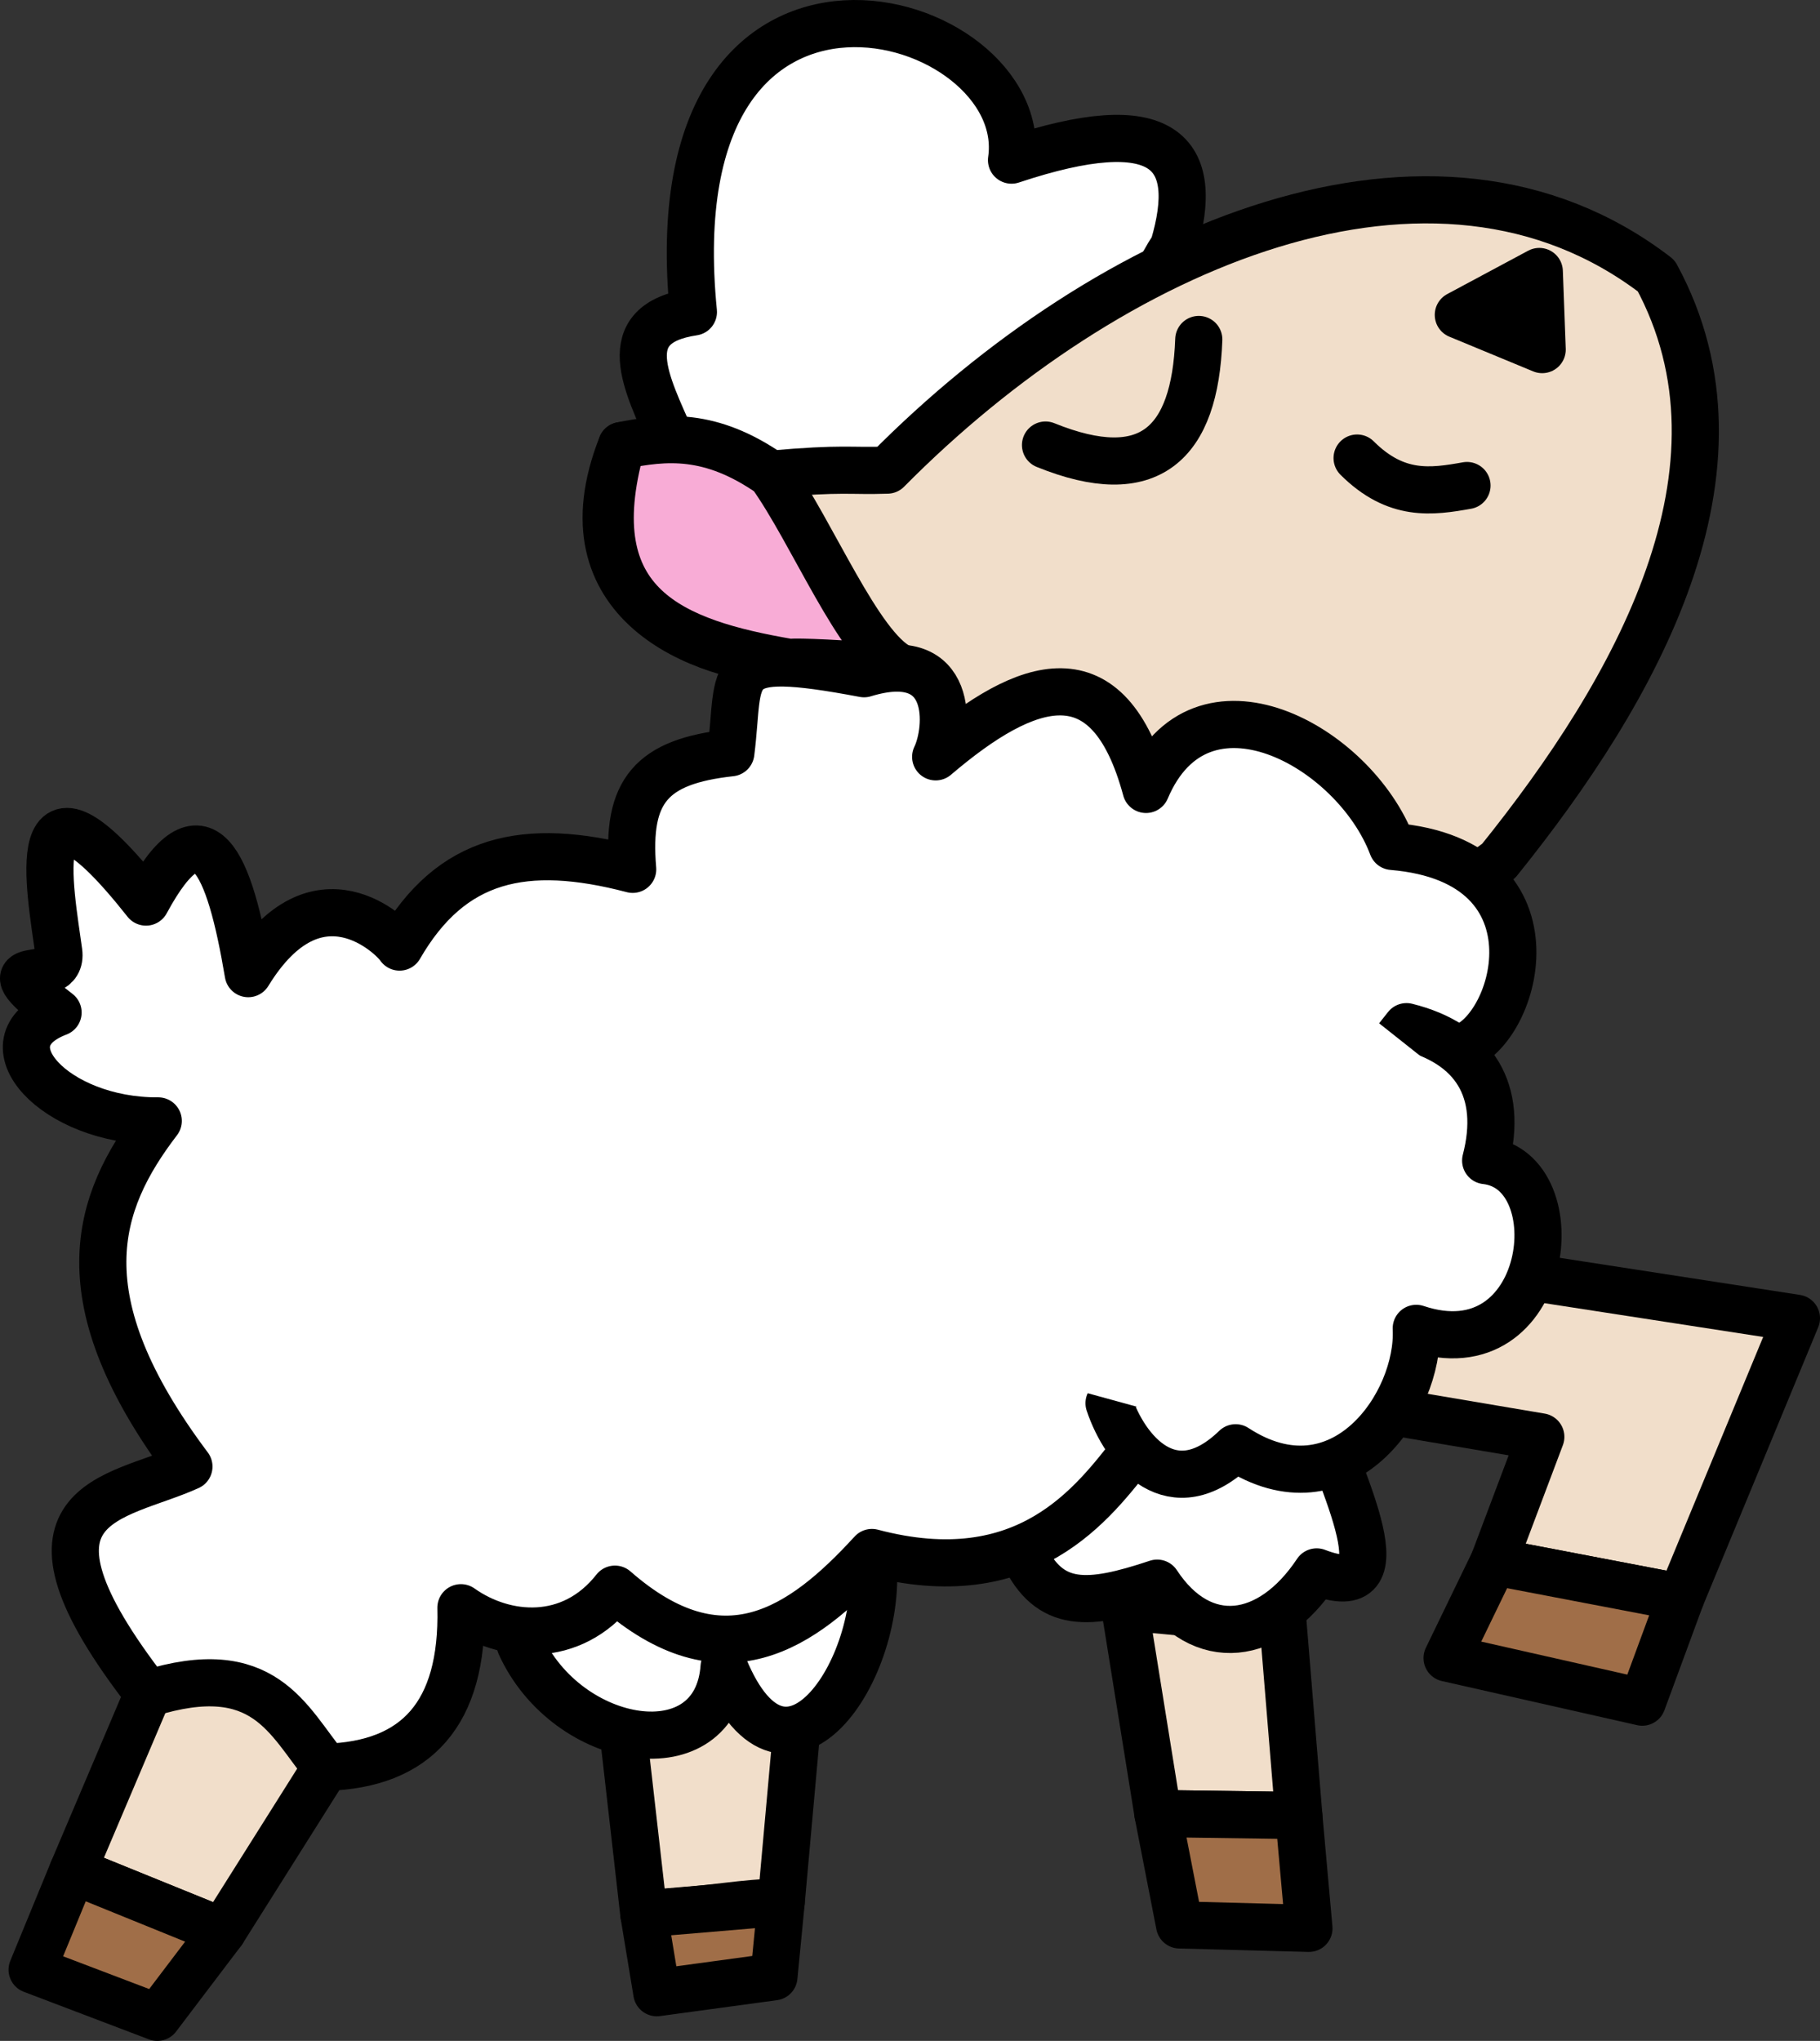 <?xml version="1.0" encoding="UTF-8" standalone="no"?>
<svg
   xmlns:dc="http://purl.org/dc/elements/1.1/"
   xmlns:cc="http://creativecommons.org/ns#"
   xmlns:rdf="http://www.w3.org/1999/02/22-rdf-syntax-ns#"
   xmlns:svg="http://www.w3.org/2000/svg"
   xmlns="http://www.w3.org/2000/svg"
   xmlns:sodipodi="http://sodipodi.sourceforge.net/DTD/sodipodi-0.dtd"
   xmlns:inkscape="http://www.inkscape.org/namespaces/inkscape"
   sodipodi:docname="sheep.svg"
   inkscape:version="1.0 (4035a4fb49, 2020-05-01)"
   id="svg8"
   version="1.1"
   viewBox="0 0 109.916 123.231"
   height="123.231mm"
   width="109.916mm"
   inkscape:export-filename="D:\Prog\NodeJS\PooTimeAdventure\pootime-adventure-mobile-app\assets\ulti\entrouporte.png"
   inkscape:export-xdpi="400"
   inkscape:export-ydpi="400">
  <rect x="0" y="0" width="109.916" height="123.231" fill="#333333" stroke="none"/>
  <defs
     id="defs2">
    <inkscape:path-effect
       effect="bspline"
       id="path-effect1824"
       is_visible="true"
       lpeversion="1"
       weight="33.333"
       steps="2"
       helper_size="0"
       apply_no_weight="true"
       apply_with_weight="true"
       only_selected="false" />
  </defs>
  <sodipodi:namedview
     inkscape:window-maximized="1"
     inkscape:window-y="-9"
     inkscape:window-x="-9"
     inkscape:window-height="1001"
     inkscape:window-width="1920"
     showgrid="true"
     inkscape:document-rotation="0"
     inkscape:current-layer="layer1"
     inkscape:document-units="mm"
     inkscape:cy="-1019.982"
     inkscape:cx="-831.66203"
     inkscape:zoom="0.1767767"
     inkscape:pageshadow="2"
     inkscape:pageopacity="0.0"
     borderopacity="1.0"
     bordercolor="#666666"
     pagecolor="#ffffff"
     id="base"
     fit-margin-top="0"
     fit-margin-left="0"
     fit-margin-right="0"
     fit-margin-bottom="0">
    <inkscape:grid
       type="xygrid"
       id="grid860"
       originx="-354.116"
       originy="-614.495" />
  </sodipodi:namedview>
  <g
     id="layer1"
     inkscape:groupmode="layer"
     inkscape:label="Calque 1"
     transform="translate(-354.116,-614.495)">
    <path
       style="display:inline;opacity:1;fill:#f1deca;fill-opacity:1;fill-rule:evenodd;stroke:#000000;stroke-width:2.847;stroke-linecap:round;stroke-linejoin:round;stroke-miterlimit:4;stroke-dasharray:none;stroke-opacity:1;paint-order:markers fill stroke"
       d="m 402.167,719.667 -0.873,9.693 c -2.267,-0.017 -3.899,0.435 -8.296,0.699 l -1.223,-10.741 c 2.618,-11.259 4.639,-30.565 10.392,0.349 z"
       id="path857-6"
       sodipodi:nodetypes="ccccc"
       inkscape:export-xdpi="799.98169"
       inkscape:export-ydpi="799.98169" />
    <path
       sodipodi:nodetypes="cccc"
       style="display:inline;opacity:1;fill:#f1deca;fill-opacity:1;fill-rule:evenodd;stroke:#000000;stroke-width:2.847;stroke-linecap:round;stroke-linejoin:round;stroke-miterlimit:4;stroke-dasharray:none;stroke-opacity:1;paint-order:markers fill stroke"
       d="m 431.596,712.419 0.961,11.702 -8.512,-0.12 -2.009,-12.488 z"
       id="path871-3"
       inkscape:export-xdpi="799.98169"
       inkscape:export-ydpi="799.98169" />
    <path
       sodipodi:nodetypes="ccccc"
       style="display:inline;opacity:1;fill:#f1deca;fill-opacity:1;fill-rule:evenodd;stroke:#000000;stroke-width:2.847;stroke-linecap:round;stroke-linejoin:round;stroke-miterlimit:4;stroke-dasharray:none;stroke-opacity:1;paint-order:markers fill stroke"
       d="m 373.8,721.202 -6.247,9.911 -9.037,-3.668 4.54,-10.689 c 7.865,-7.513 11.081,-5.265 10.744,4.446 z"
       id="path951-4"
       inkscape:export-xdpi="799.98169"
       inkscape:export-ydpi="799.98169" />
    <path
       style="display:inline;opacity:1;fill:#a06e48;fill-opacity:1;fill-rule:evenodd;stroke:#000000;stroke-width:2.847;stroke-linecap:round;stroke-linejoin:round;stroke-miterlimit:4;stroke-dasharray:none;stroke-opacity:1;paint-order:markers fill stroke"
       d="m 401.293,729.36 -0.437,4.497 -7.073,0.961 -0.786,-4.759 z"
       id="path859-3"
       inkscape:export-xdpi="799.98169"
       inkscape:export-ydpi="799.98169" />
    <path
       sodipodi:nodetypes="cccc"
       style="display:inline;opacity:1;fill:#a06e48;fill-opacity:1;fill-rule:evenodd;stroke:#000000;stroke-width:2.847;stroke-linecap:round;stroke-linejoin:round;stroke-miterlimit:4;stroke-dasharray:none;stroke-opacity:1;paint-order:markers fill stroke"
       d="m 432.556,724.12 0.611,6.811 -7.814,-0.207 -1.31,-6.724 z"
       id="path873-1"
       inkscape:export-xdpi="799.98169"
       inkscape:export-ydpi="799.98169" />
    <path
       sodipodi:nodetypes="cccc"
       style="display:inline;opacity:1;fill:#a06e48;fill-opacity:1;fill-rule:evenodd;stroke:#000000;stroke-width:2.847;stroke-linecap:round;stroke-linejoin:round;stroke-miterlimit:4;stroke-dasharray:none;stroke-opacity:1;paint-order:markers fill stroke"
       d="m 367.553,731.114 -3.937,5.19 -7.56,-2.874 2.46,-5.984 z"
       id="path953-6"
       inkscape:export-xdpi="799.98169"
       inkscape:export-ydpi="799.98169" />
    <path
       style="display:inline;opacity:1;fill:#ffffff;fill-opacity:1;fill-rule:evenodd;stroke:#000000;stroke-width:2.847;stroke-linecap:round;stroke-linejoin:round;stroke-miterlimit:4;stroke-dasharray:none;stroke-opacity:1;paint-order:markers fill stroke"
       d="m 406.774,708.235 c 0.991,6.59 -5.148,16.143 -8.928,6.911 -0.45,6.37 -9.475,4.913 -12.314,-1.354 3.508,-7.487 10.592,-9.335 21.242,-5.557 z"
       id="path855-8"
       sodipodi:nodetypes="cccc"
       inkscape:export-xdpi="799.98169"
       inkscape:export-ydpi="799.98169" />
    <path
       style="display:inline;opacity:1;fill:#ffffff;fill-opacity:1;fill-rule:evenodd;stroke:#000000;stroke-width:2.847;stroke-linecap:round;stroke-linejoin:round;stroke-miterlimit:4;stroke-dasharray:none;stroke-opacity:1;paint-order:markers fill stroke"
       d="m 433.326,698.849 c 1.968,5.425 5.686,12.636 0.309,10.559 -2.804,4.215 -6.938,4.78 -9.633,0.679 -4.16,1.383 -6.496,1.56 -8.064,-1.756 -0.888,-10.323 12.842,-14.446 17.388,-9.482 z"
       id="path869-2"
       sodipodi:nodetypes="ccccc"
       inkscape:export-xdpi="799.98169"
       inkscape:export-ydpi="799.98169" />
    <path
       style="display:inline;opacity:1;fill:#ffffff;fill-opacity:1;fill-rule:evenodd;stroke:#000000;stroke-width:2.847;stroke-linecap:round;stroke-linejoin:round;stroke-miterlimit:4;stroke-dasharray:none;stroke-opacity:1;paint-order:markers fill stroke"
       d="m 424.986,629.404 c 1.716,-5.77 -0.57,-8.304 -9.781,-5.24 1.328,-9.163 -21.68,-15.834 -19.212,9.169 -4.815,0.714 -2.804,4.354 -1.31,7.772 27.543,21.115 23.848,-1.855 30.302,-11.702 z"
       id="path877-7-9"
       sodipodi:nodetypes="ccccc"
       inkscape:export-xdpi="799.98169"
       inkscape:export-ydpi="799.98169" />
    <path
       style="display:inline;opacity:1;fill:#f1deca;fill-opacity:1;fill-rule:evenodd;stroke:#000000;stroke-width:2.847;stroke-linecap:round;stroke-linejoin:round;stroke-miterlimit:4;stroke-dasharray:none;stroke-opacity:1;paint-order:markers fill stroke"
       d="m 444.632,666.469 c 8.289,-10.292 15.855,-23.634 9.509,-35.32 -13.437,-10.319 -32.989,-1.859 -46.435,11.732 -2.321,0.078 -2.604,-0.146 -7.039,0.247 -3.689,-2.399 -6.273,-1.854 -9.015,-1.729 -3.771,9.524 4.817,12.817 10.127,13.091 12.531,24.095 33.414,19.131 42.854,11.979 z"
       id="path875-4"
       sodipodi:nodetypes="ccccccc"
       inkscape:export-xdpi="799.98169"
       inkscape:export-ydpi="799.98169" />
    <path
       style="display:inline;opacity:1;fill:none;fill-opacity:1;fill-rule:evenodd;stroke:#000000;stroke-width:2.847;stroke-linecap:round;stroke-linejoin:round;stroke-miterlimit:4;stroke-dasharray:none;stroke-opacity:1;paint-order:markers fill stroke"
       d="m 417.258,641.368 c 6.28,2.544 9.027,-0.075 9.257,-6.375"
       id="path879-3"
       sodipodi:nodetypes="cc"
       inkscape:export-xdpi="799.98169"
       inkscape:export-ydpi="799.98169" />
    <path
       style="display:inline;opacity:1;fill:#ffffff;fill-opacity:1;fill-rule:evenodd;stroke:#000000;stroke-width:2.847;stroke-linecap:round;stroke-linejoin:round;stroke-miterlimit:4;stroke-dasharray:none;stroke-opacity:1;paint-order:markers fill stroke"
       d="m 436.076,642.153 c 2.362,2.355 4.502,2.038 6.637,1.659"
       id="path881-4"
       sodipodi:nodetypes="cc"
       inkscape:export-xdpi="799.98169"
       inkscape:export-ydpi="799.98169" />
    <path
       style="display:inline;opacity:1;fill:#000000;fill-opacity:1;fill-rule:evenodd;stroke:#000000;stroke-width:2.847;stroke-linecap:round;stroke-linejoin:round;stroke-miterlimit:4;stroke-dasharray:none;stroke-opacity:1;paint-order:markers fill stroke"
       d="m 442.189,633.508 5.065,2.096 -0.175,-4.716 z"
       id="path885-0"
       inkscape:export-xdpi="799.98169"
       inkscape:export-ydpi="799.98169" />
    <path
       sodipodi:nodetypes="ccccsccccccccccccccccc"
       id="path849-4"
       d="m 363.056,716.756 c -9.103,-11.726 -1.924,-11.713 2.47,-13.708 -7.618,-10.157 -5.632,-15.924 -1.852,-20.871 -6.259,0.045 -10.665,-4.792 -6.051,-6.545 -4.87,-3.757 0.363,-1.276 0.041,-3.658 -0.498,-3.692 -2.238,-12.51 5.269,-3.011 3.42,-6.339 5.043,-2.41 6.175,4.322 4.146,-6.768 8.724,-2.254 9.139,-1.605 3.119,-5.4 7.56,-6.403 14.079,-4.693 -0.403,-4.762 1.134,-6.512 5.928,-7.039 0.636,-4.985 -0.686,-6.417 8.045,-4.772 5.514,-1.686 5.132,3.359 4.325,5.018 5.525,-4.711 10.443,-6.414 12.704,1.968 3.276,-7.747 12.587,-2.637 14.876,3.441 10.672,0.896 7.409,11.525 3.95,12.22 1.915,3.742 2.744,5.008 -1.293,7.196 -8.185,18.539 -6.994,16.022 -18.235,17.047 -2.479,3.163 -6.474,8.651 -15.85,6.171 -4.232,4.626 -9.019,7.908 -15.521,2.213 -2.635,3.35 -6.668,2.993 -9.302,1.121 0.149,6.414 -2.702,9.476 -8.151,9.633 -2.316,-2.832 -3.713,-6.644 -10.744,-4.446 z"
       style="display:inline;opacity:1;fill:#ffffff;fill-opacity:1;fill-rule:evenodd;stroke:#000000;stroke-width:2.847;stroke-linecap:round;stroke-linejoin:round;stroke-miterlimit:4;stroke-dasharray:none;stroke-opacity:1;paint-order:markers fill stroke"
       inkscape:export-xdpi="799.98169"
       inkscape:export-ydpi="799.98169" />
    <path
       style="display:inline;opacity:1;fill:#f8acd6;fill-opacity:1;fill-rule:evenodd;stroke:#000000;stroke-width:2.847;stroke-linecap:round;stroke-linejoin:round;stroke-miterlimit:4;stroke-dasharray:none;stroke-opacity:1;paint-order:markers fill stroke"
       d="m 408.48,654.802 c -2.511,-1.236 -5.302,-8.173 -7.813,-11.674 -3.664,-2.553 -6.377,-2.254 -9.015,-1.729 -2.729,9.729 3.152,11.891 10.127,13.091 0.629,-0.06 3.093,0.067 6.702,0.312 z"
       id="path887-3"
       sodipodi:nodetypes="ccccc"
       inkscape:export-xdpi="799.98169"
       inkscape:export-ydpi="799.98169" />
    <path
       id="path863-3-3"
       d="m 440.516,690.68 22.093,3.411 -6.978,16.857 -11.3,-2.161 2.84,-7.533 -9.015,-1.523 z"
       style="display:inline;opacity:1;fill:#f1deca;fill-opacity:1;fill-rule:evenodd;stroke:#000000;stroke-width:2.847;stroke-linecap:round;stroke-linejoin:round;stroke-miterlimit:4;stroke-dasharray:none;stroke-opacity:1;paint-order:markers fill stroke"
       sodipodi:nodetypes="ccccccc"
       inkscape:export-xdpi="799.98169"
       inkscape:export-ydpi="799.98169" />
    <path
       id="path865-4-6"
       d="m 455.631,710.948 -2.332,6.325 -11.789,-2.663 2.821,-5.823 z"
       style="display:inline;opacity:1;fill:#a06e48;fill-opacity:1;fill-rule:evenodd;stroke:#000000;stroke-width:2.847;stroke-linecap:round;stroke-linejoin:round;stroke-miterlimit:4;stroke-dasharray:none;stroke-opacity:1;paint-order:markers fill stroke"
       inkscape:export-xdpi="799.98169"
       inkscape:export-ydpi="799.98169" />
    <path
       style="display:inline;opacity:1;fill:#ffffff;fill-opacity:1;fill-rule:evenodd;stroke:#000000;stroke-width:2.847;stroke-linecap:round;stroke-linejoin:round;stroke-miterlimit:4;stroke-dasharray:none;stroke-opacity:1;paint-order:markers fill stroke"
       d="m 439.06,676.486 c 4.093,1.017 5.879,3.847 4.78,8.087 5.35,0.593 3.884,12.83 -4.192,10.13 0.228,4.556 -4.522,11.375 -10.908,7.21 -3.816,3.686 -6.67,0.225 -7.645,-2.691 z"
       id="path861-3"
       sodipodi:nodetypes="cccccc"
       inkscape:export-xdpi="799.98169"
       inkscape:export-ydpi="799.98169" />
    <path
       style="display:inline;opacity:1;fill:#ffffff;fill-opacity:1;fill-rule:evenodd;stroke:none;stroke-width:2.847;stroke-linecap:round;stroke-linejoin:round;stroke-miterlimit:4;stroke-dasharray:none;paint-order:markers fill stroke"
       d="m 423.232,699.56 -4.416,-1.212 16.916,-23.392 4.589,3.639 z"
       id="path1856"
       sodipodi:nodetypes="ccccc"
       inkscape:export-xdpi="799.98169"
       inkscape:export-ydpi="799.98169" />
  </g>
</svg>

